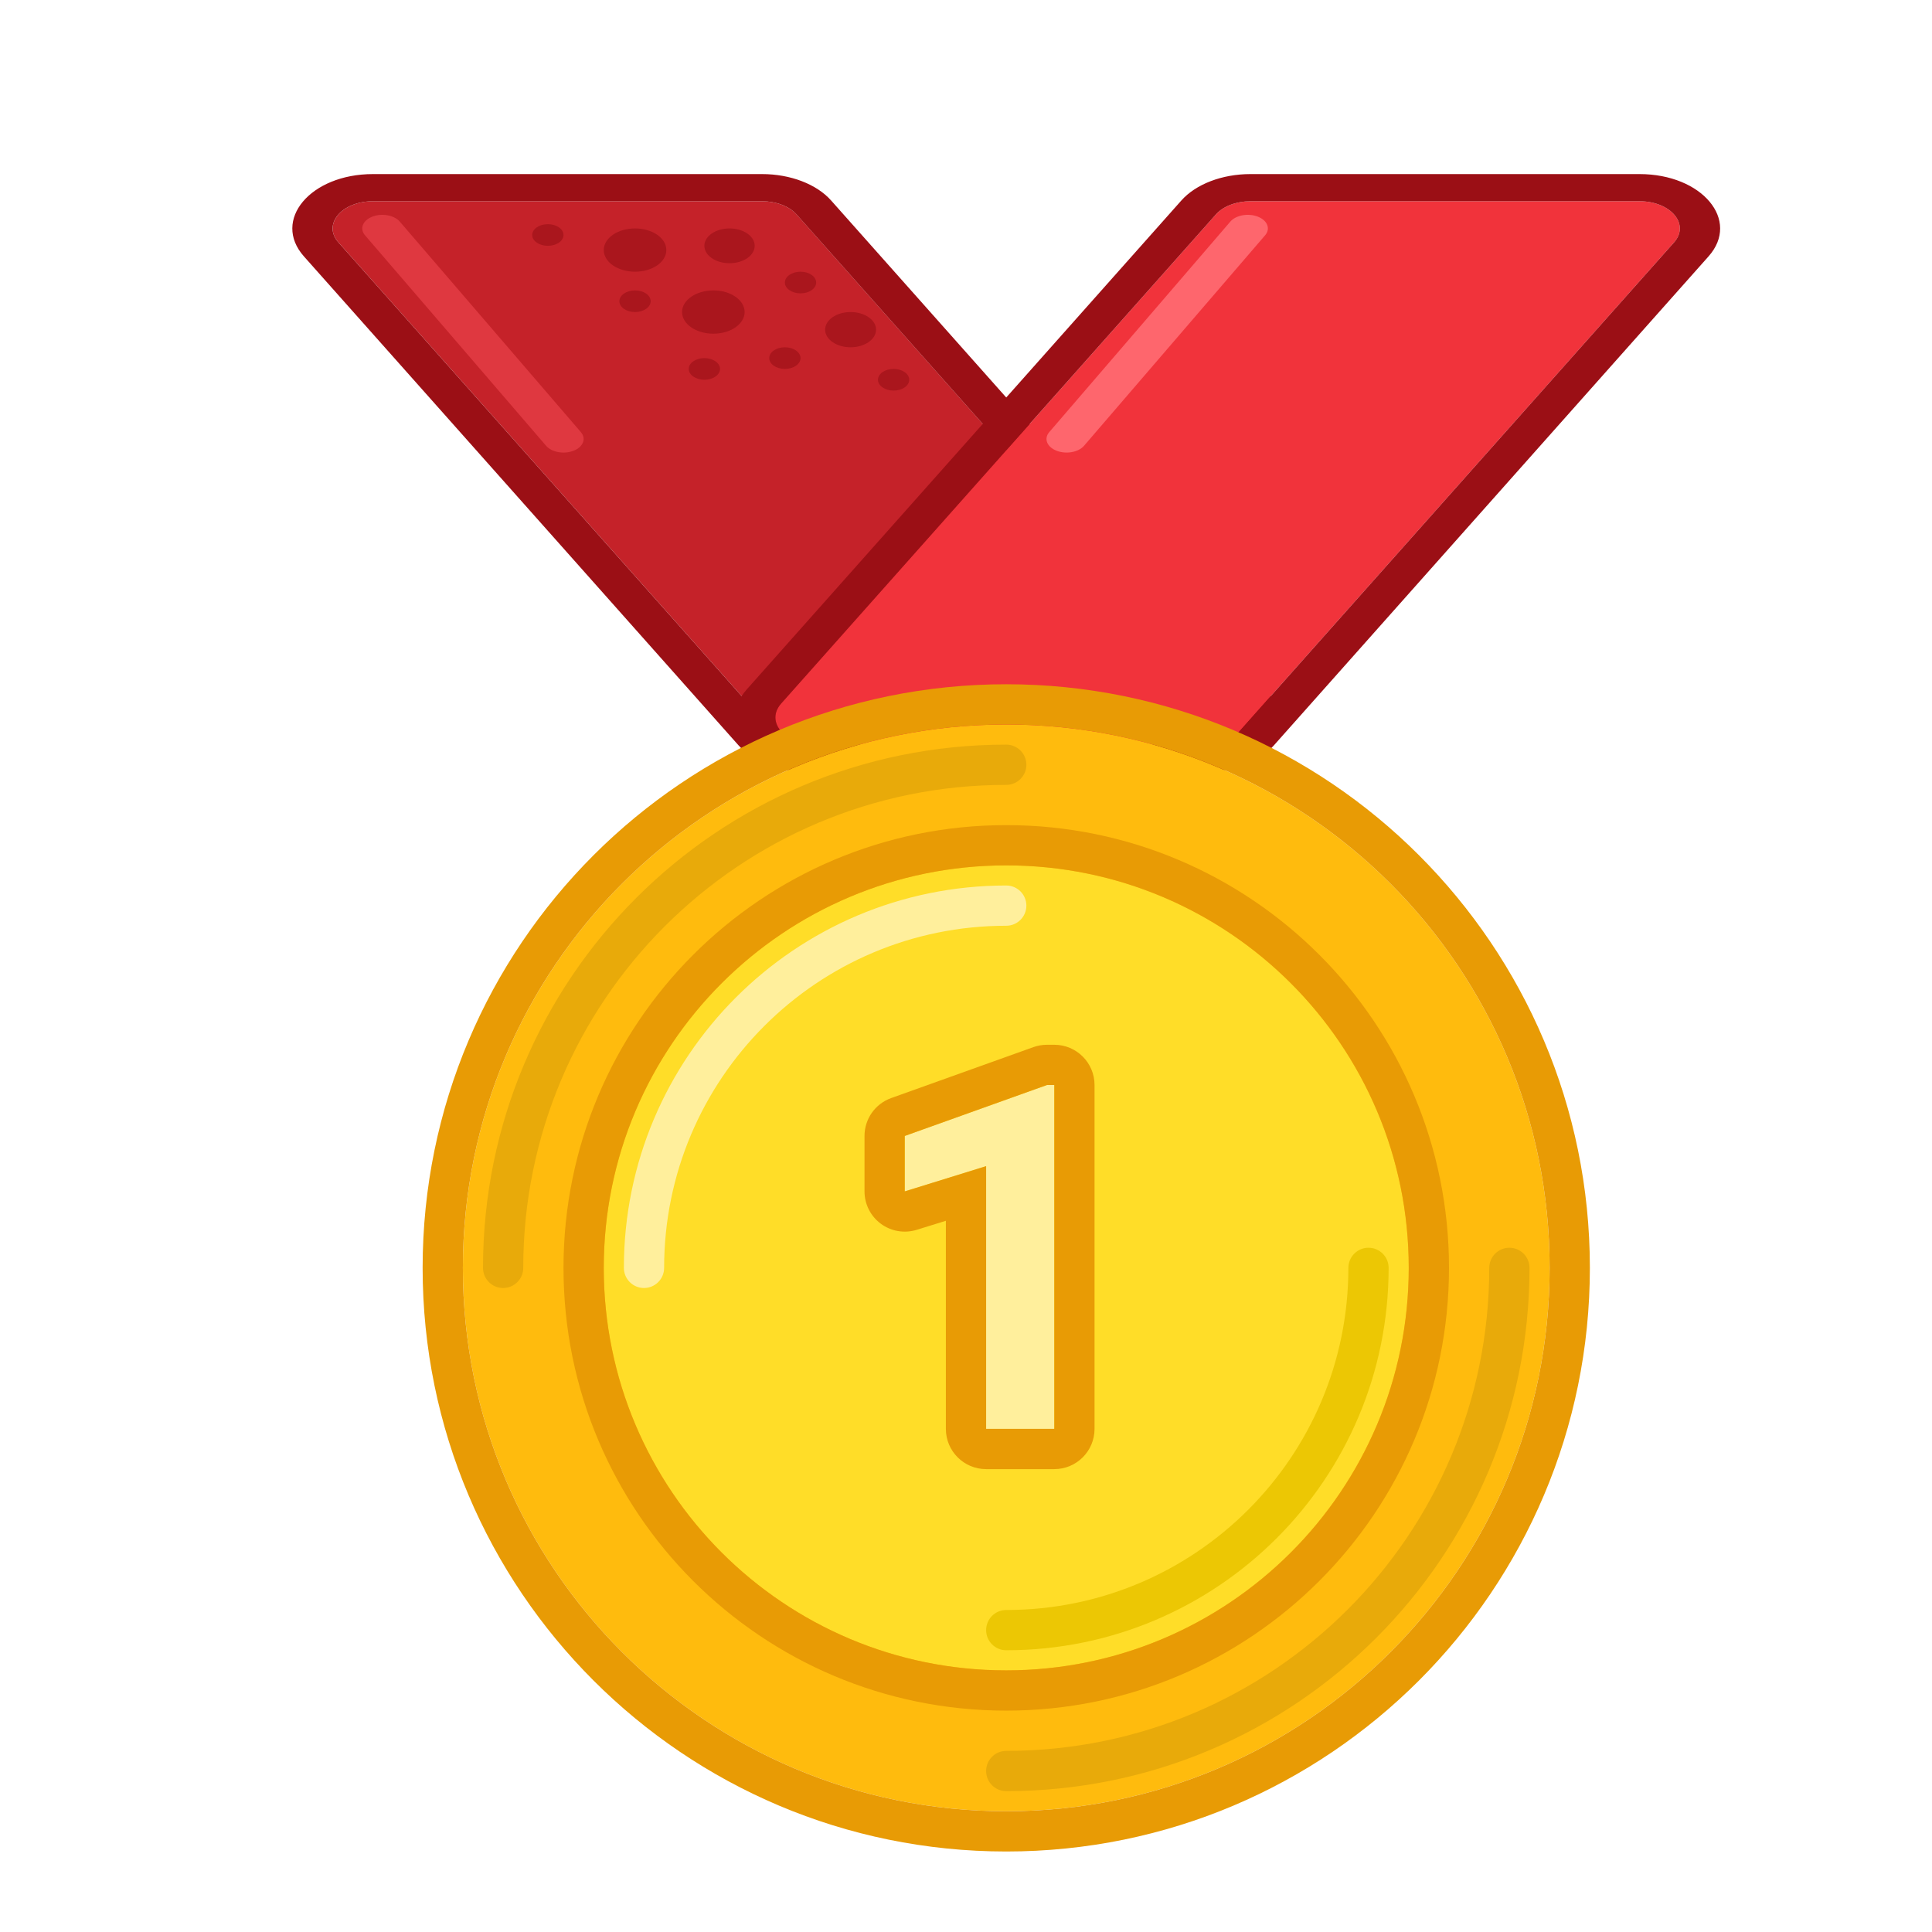<svg width="96" height="96" viewBox="0 0 96 96" fill="none" xmlns="http://www.w3.org/2000/svg">
<g filter="url(#filter0_d_482_642)">
<path d="M37.583 8.655C37.221 8.249 36.57 8 35.868 8H16.532C14.978 8 14.018 9.145 14.817 10.045L36.417 34.345C36.779 34.751 37.43 35 38.132 35H57.468C59.022 35 59.982 33.855 59.183 32.955L37.583 8.655Z" fill="#C52229"/>
<path fill-rule="evenodd" clip-rule="evenodd" d="M35.867 6.65H16.531C13.422 6.65 11.502 8.94 13.101 10.739L34.701 35.039C35.424 35.853 36.726 36.35 38.131 36.35H57.467C60.576 36.35 62.496 34.061 60.897 32.261L39.297 7.961C38.574 7.148 37.272 6.65 35.867 6.65ZM35.867 8C36.569 8 37.22 8.249 37.581 8.656L59.181 32.956C59.981 33.856 59.021 35 57.467 35H38.131C37.429 35 36.778 34.752 36.416 34.345L14.816 10.045C14.016 9.145 14.977 8 16.531 8H35.867Z" fill="#9B0F15"/>
<path d="M58.417 8.655C58.779 8.249 59.43 8 60.132 8H79.468C81.022 8 81.982 9.145 81.183 10.045L59.583 34.345C59.221 34.751 58.57 35 57.868 35H38.532C36.978 35 36.018 33.855 36.817 32.955L58.417 8.655Z" fill="#F1333B"/>
<path fill-rule="evenodd" clip-rule="evenodd" d="M60.132 6.65H79.467C82.576 6.65 84.496 8.94 82.897 10.739L61.297 35.039C60.574 35.853 59.272 36.35 57.867 36.35H38.532C35.422 36.35 33.502 34.061 35.102 32.261L56.702 7.961C57.425 7.148 58.727 6.65 60.132 6.65ZM60.132 8C59.429 8 58.778 8.249 58.417 8.656L36.817 32.956C36.017 33.856 36.977 35 38.532 35H57.867C58.569 35 59.22 34.752 59.582 34.345L81.182 10.045C81.982 9.145 81.021 8 79.467 8H60.132Z" fill="#9B0F15"/>
<path fill-rule="evenodd" clip-rule="evenodd" d="M60.502 8.766C60.98 8.953 61.142 9.366 60.865 9.689L51.865 20.151C51.588 20.474 50.976 20.583 50.498 20.396C50.02 20.209 49.858 19.796 50.135 19.474L59.135 9.011C59.413 8.689 60.025 8.579 60.502 8.766Z" fill="#FE666D"/>
<path fill-rule="evenodd" clip-rule="evenodd" d="M16.498 8.766C16.02 8.953 15.858 9.366 16.135 9.689L25.135 20.151C25.412 20.474 26.024 20.583 26.502 20.396C26.98 20.209 27.142 19.796 26.865 19.474L17.865 9.011C17.587 8.689 16.975 8.579 16.498 8.766Z" fill="#DF3840"/>
<path d="M35.5 10.214C35.5 10.692 34.94 11.079 34.25 11.079C33.56 11.079 33 10.692 33 10.214C33 9.737 33.56 9.35 34.25 9.35C34.94 9.35 35.5 9.737 35.5 10.214Z" fill="#AA161D"/>
<path d="M31.11 10.425C31.11 11.02 30.414 11.501 29.555 11.501C28.696 11.501 28 11.02 28 10.425C28 9.831 28.696 9.35 29.555 9.35C30.414 9.35 31.11 9.831 31.11 10.425Z" fill="#AA161D"/>
<path d="M35 13.505C35 14.1 34.304 14.581 33.446 14.581C32.587 14.581 31.891 14.1 31.891 13.505C31.891 12.911 32.587 12.43 33.446 12.43C34.304 12.43 35 12.911 35 13.505Z" fill="#AA161D"/>
<path d="M38.555 12.039C38.555 12.336 38.207 12.577 37.777 12.577C37.348 12.577 37 12.336 37 12.039C37 11.742 37.348 11.501 37.777 11.501C38.207 11.501 38.555 11.742 38.555 12.039Z" fill="#AA161D"/>
<path d="M30.332 12.968C30.332 13.265 29.984 13.505 29.555 13.505C29.125 13.505 28.777 13.265 28.777 12.968C28.777 12.671 29.125 12.43 29.555 12.43C29.984 12.43 30.332 12.671 30.332 12.968Z" fill="#AA161D"/>
<path d="M26 9.677C26 9.974 25.652 10.214 25.223 10.214C24.793 10.214 24.445 9.974 24.445 9.677C24.445 9.379 24.793 9.139 25.223 9.139C25.652 9.139 26 9.379 26 9.677Z" fill="#AA161D"/>
<path d="M37.778 15.794C37.778 16.091 37.429 16.332 37 16.332C36.571 16.332 36.223 16.091 36.223 15.794C36.223 15.497 36.571 15.256 37 15.256C37.429 15.256 37.778 15.497 37.778 15.794Z" fill="#AA161D"/>
<path d="M33.778 16.332C33.778 16.629 33.429 16.87 33 16.87C32.571 16.87 32.223 16.629 32.223 16.332C32.223 16.035 32.571 15.794 33 15.794C33.429 15.794 33.778 16.035 33.778 16.332Z" fill="#AA161D"/>
<path d="M41.531 14.38C41.531 14.864 40.964 15.256 40.265 15.256C39.566 15.256 39 14.864 39 14.38C39 13.897 39.566 13.505 40.265 13.505C40.964 13.505 41.531 13.897 41.531 14.38Z" fill="#AA161D"/>
<path d="M43.18 16.87C43.18 17.167 42.832 17.408 42.402 17.408C41.973 17.408 41.625 17.167 41.625 16.87C41.625 16.573 41.973 16.332 42.402 16.332C42.832 16.332 43.18 16.573 43.18 16.87Z" fill="#AA161D"/>
<path d="M75 61C75 75.912 62.912 88 48 88C33.088 88 21 75.912 21 61C21 46.088 33.088 34 48 34C62.912 34 75 46.088 75 61Z" fill="#FFBB0D"/>
<path fill-rule="evenodd" clip-rule="evenodd" d="M77 61C77 77.016 64.016 90 48 90C31.984 90 19 77.016 19 61C19 44.984 31.984 32 48 32C64.016 32 77 44.984 77 61ZM48 88C62.912 88 75 75.912 75 61C75 46.088 62.912 34 48 34C33.088 34 21 46.088 21 61C21 75.912 33.088 88 48 88Z" fill="#E89B05"/>
<path fill-rule="evenodd" clip-rule="evenodd" d="M23 62C22.448 62 22 61.552 22 61C22 46.641 33.641 35 48 35C48.552 35 49 35.448 49 36C49 36.552 48.552 37 48 37C34.745 37 24 47.745 24 61C24 61.552 23.552 62 23 62Z" fill="#E8AA0A"/>
<path fill-rule="evenodd" clip-rule="evenodd" d="M73 60C73.552 60 74 60.448 74 61C74 75.359 62.359 87 48 87C47.448 87 47 86.552 47 86C47 85.448 47.448 85 48 85C61.255 85 72 74.255 72 61C72 60.448 72.448 60 73 60Z" fill="#E8AA0A"/>
<path d="M68 61C68 72.046 59.046 81 48 81C36.954 81 28 72.046 28 61C28 49.954 36.954 41 48 41C59.046 41 68 49.954 68 61Z" fill="#FFDD28"/>
<path fill-rule="evenodd" clip-rule="evenodd" d="M70 61C70 73.15 60.15 83 48 83C35.85 83 26 73.15 26 61C26 48.85 35.85 39 48 39C60.15 39 70 48.85 70 61ZM48 81C59.046 81 68 72.046 68 61C68 49.954 59.046 41 48 41C36.954 41 28 49.954 28 61C28 72.046 36.954 81 48 81Z" fill="#E89B05"/>
<path fill-rule="evenodd" clip-rule="evenodd" d="M48 78C57.389 78 65 70.389 65 61C65 60.448 65.448 60 66 60C66.552 60 67 60.448 67 61C67 71.493 58.493 80 48 80C47.448 80 47 79.552 47 79C47 78.448 47.448 78 48 78Z" fill="#ECC704"/>
<path fill-rule="evenodd" clip-rule="evenodd" d="M48 44C38.611 44 31 51.611 31 61C31 61.552 30.552 62 30 62C29.448 62 29 61.552 29 61C29 50.507 37.507 42 48 42C48.552 42 49 42.448 49 43C49 43.552 48.552 44 48 44Z" fill="#FFEF9C"/>
<path d="M50.387 69H47V55.945L42.957 57.199V54.445L50.023 51.914H50.387V69Z" fill="#FFEF9C"/>
<path fill-rule="evenodd" clip-rule="evenodd" d="M52.387 69C52.387 70.105 51.491 71 50.387 71H47C45.895 71 45 70.105 45 69V58.66L43.55 59.109C42.943 59.298 42.282 59.186 41.771 58.809C41.259 58.432 40.957 57.835 40.957 57.199V54.445C40.957 53.601 41.487 52.847 42.283 52.562L49.349 50.031C49.565 49.954 49.794 49.914 50.023 49.914H50.387C51.491 49.914 52.387 50.809 52.387 51.914V69ZM47 55.945V69H50.387V51.914H50.023L42.957 54.445V57.199L47 55.945Z" fill="#E89B05"/>
</g>
<defs>
<filter id="filter0_d_482_642" x="0" y="0" width="98" height="98" filterUnits="userSpaceOnUse" color-interpolation-filters="sRGB">
<feFlood flood-opacity="0" result="BackgroundImageFix"/>
<feColorMatrix in="SourceAlpha" type="matrix" values="0 0 0 0 0 0 0 0 0 0 0 0 0 0 0 0 0 0 127 0" result="hardAlpha"/>
<feOffset dx="2" dy="2"/>
<feColorMatrix type="matrix" values="0 0 0 0 0.638 0 0 0 0 0.546 0 0 0 0 0.479 0 0 0 0.2 0"/>
<feBlend mode="normal" in2="BackgroundImageFix" result="effect1_dropShadow_482_642"/>
<feBlend mode="normal" in="SourceGraphic" in2="effect1_dropShadow_482_642" result="shape"/>
</filter>
</defs>
</svg>
